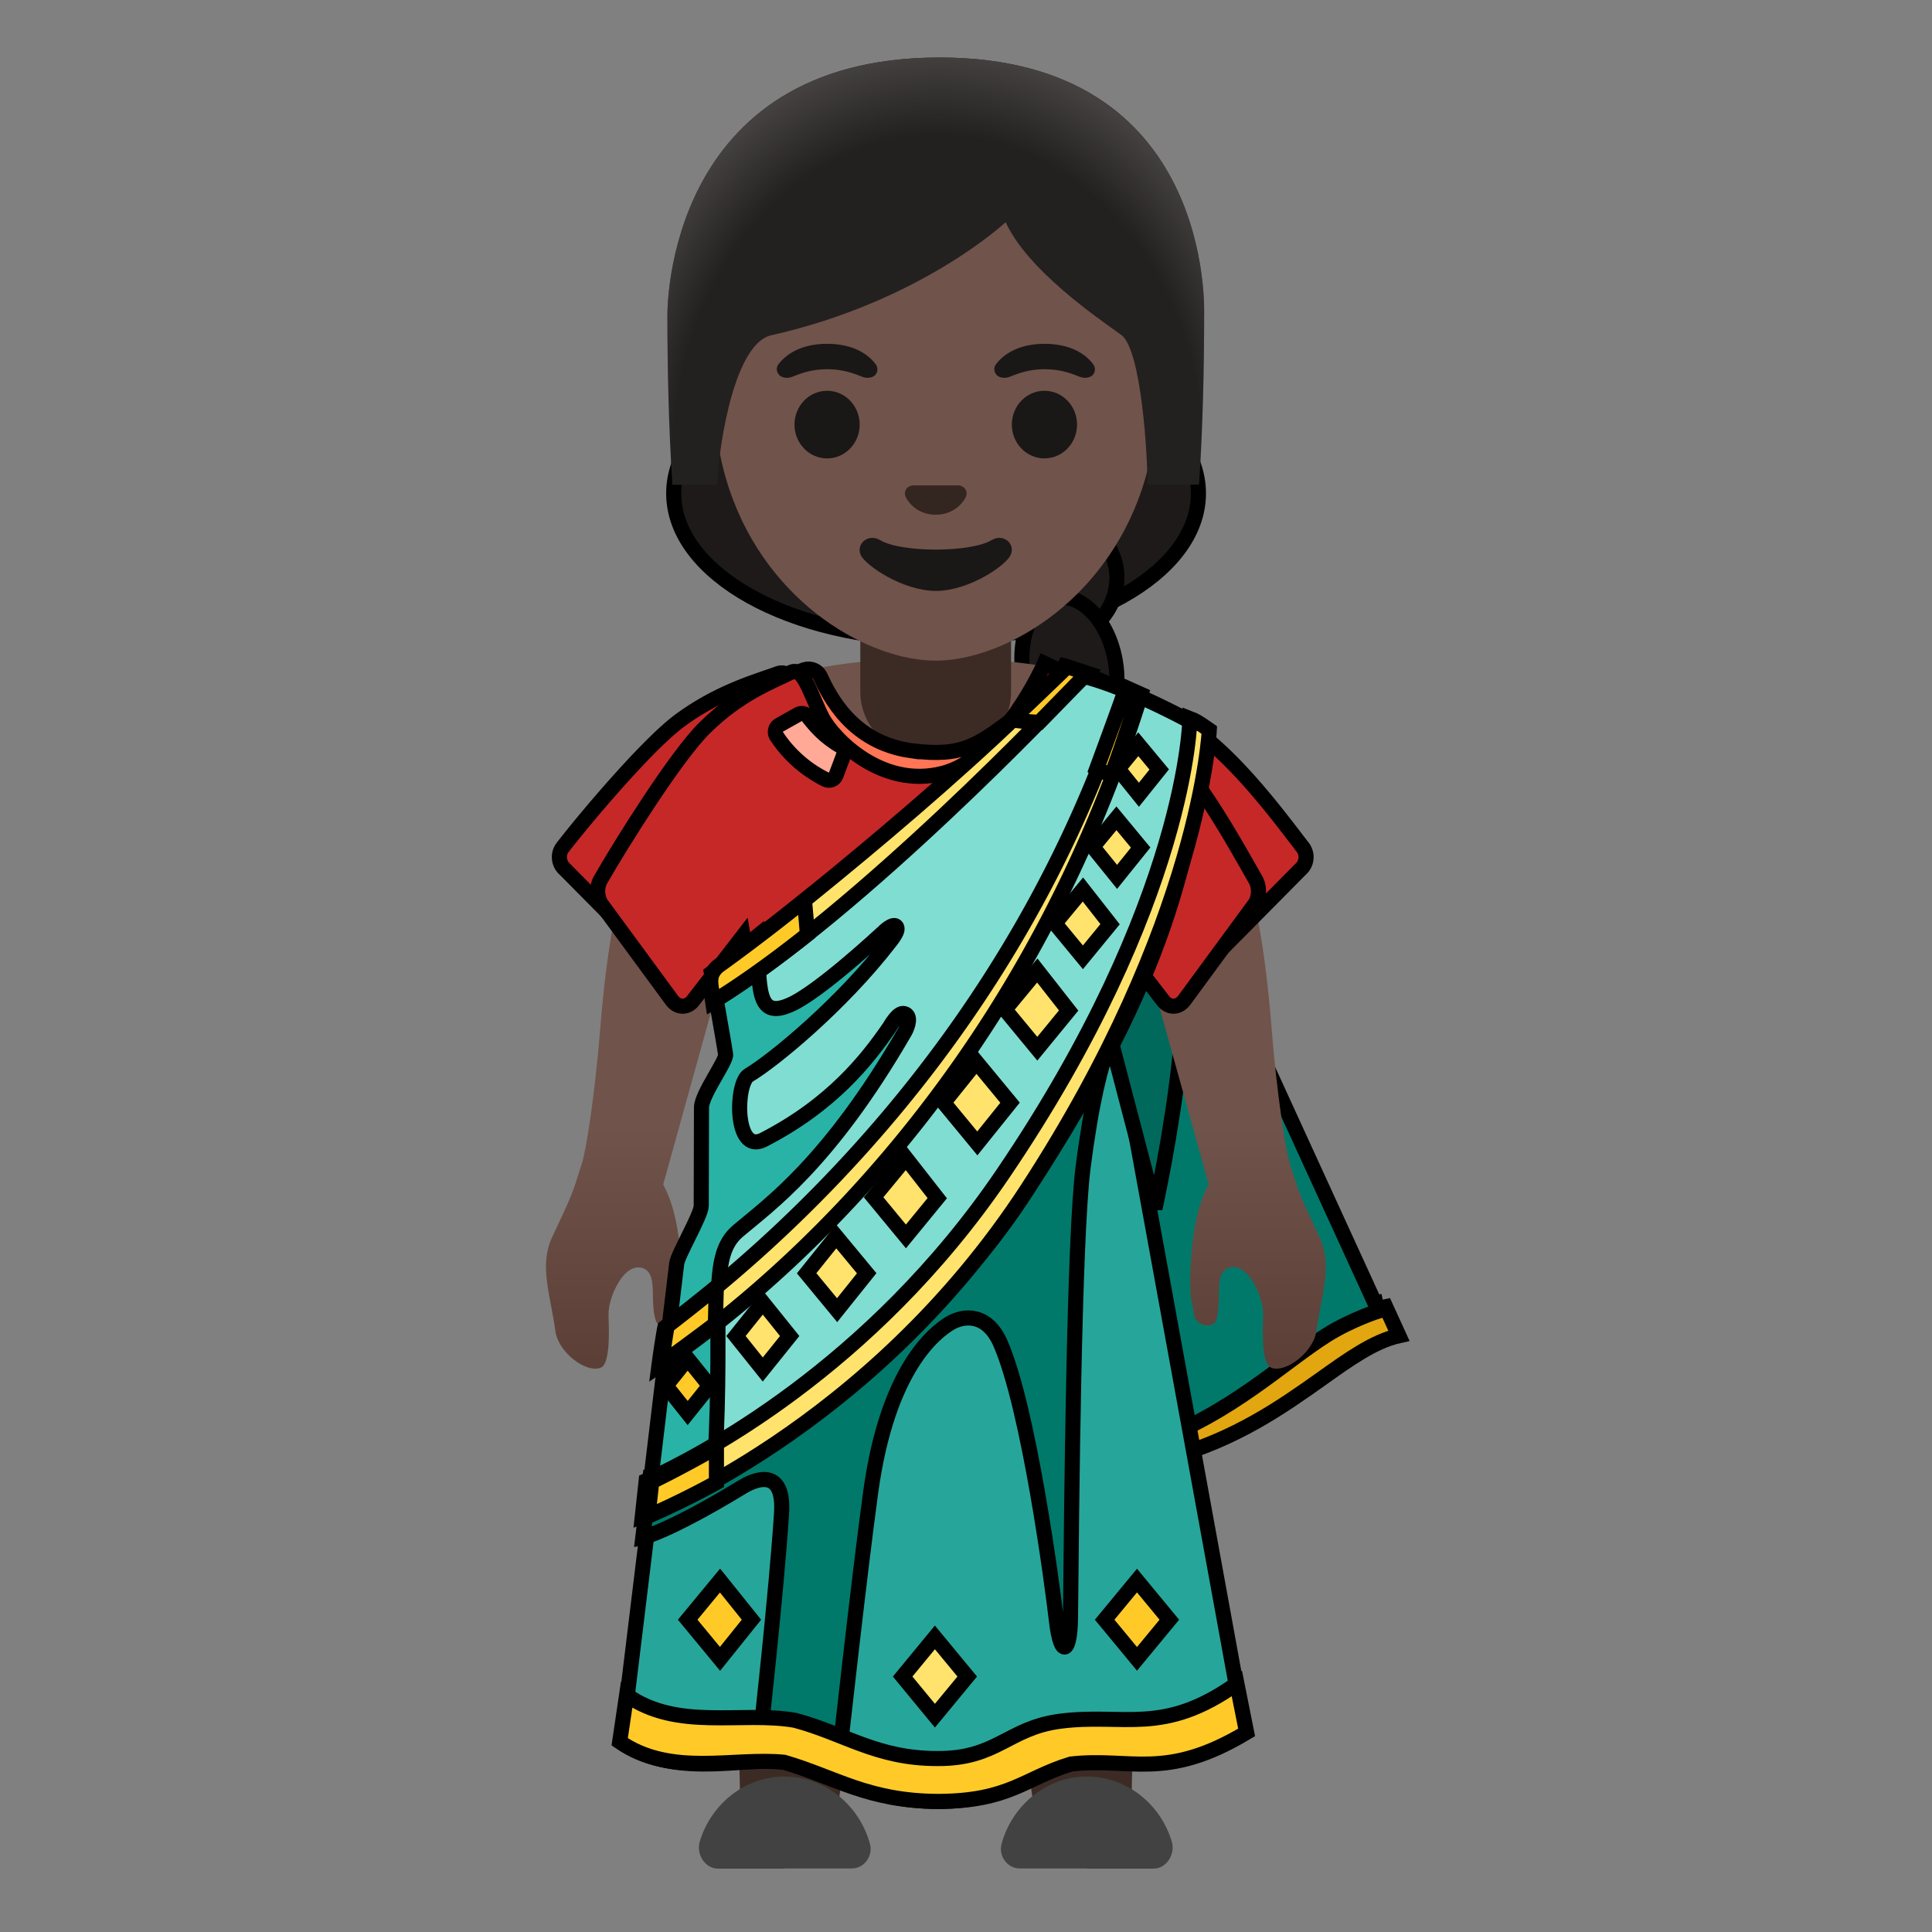 <svg width="128" height="128" xmlns="http://www.w3.org/2000/svg" xml:space="preserve"><rect width="100%" height="100%" fill="#808080" stroke="none"/><ellipse fill="#1e1a1a" cx="62.017" cy="32.687" rx="17.382" ry="9.661" stroke="null"/><g transform="rotate(80 69.514 36.186)" stroke="null" fill="#1e1a1a" xmlns="http://www.w3.org/2000/svg"><ellipse ry="6.729" rx="7.009" cy="36.186" cx="63.533"/><ellipse ry="4.206" rx="4.112" cy="36.279" cx="71.663"/><ellipse ry="3.084" rx="4.766" cy="36.279" cx="77.738"/></g><path fill="url(#a)" d="M39.437 90.68c-.99 0-2.47-1.23-2.64-2.48-.08-.59-.19-1.16-.29-1.7-.32-1.67-.59-3.12.08-4.55 1.28-2.69 1.41-3.1 1.71-4.07.07-.22.14-.47.25-.78.27-.81.86-4.47 1.22-8.96.46-5.76 1.31-10.11 2.67-13.69.85-2.24 2.37-3.37 4.51-3.37 1.86 0 3.7.85 4.45 1.24l-2.1 6.85-5.36 19.31.1.19c.81 1.61 1.01 3.62 1.11 5.38.07 1.47-.08 2.19-.16 2.54-.03.15-.05.25-.05.33-.03.62-.51.9-.94.9-.28 0-.48-.11-.54-.31-.18-.52-.19-1.15-.2-1.7-.01-.81-.03-1.65-.77-1.82l-.18-.02c-.33 0-.62.15-.91.44-.55.57-1.12 1.81-1.08 2.8.03.73.12 2.94-.42 3.35-.12.08-.28.12-.46.12z"/><path fill="#3C2B24" d="m68.717 121.21-5.15-35.06c-.15-.76-.81-1.27-1.56-1.27s-1.41.51-1.55 1.22l-5.17 35.11-6.2.24-1.03-46.03h27.88l-1.02 46.03-6.2-.24z"/><path d="M72.017 123.8h4.45c.82-.02 1.41-.96 1.17-1.78-.74-2.49-2.99-4.32-5.62-4.32-2.68 0-4.96 1.9-5.66 4.46-.22.82.39 1.63 1.21 1.63h4.45v.01zm-20.04 0h-4.45c-.82-.02-1.41-.96-1.17-1.78.74-2.49 2.99-4.32 5.62-4.32 2.68 0 4.96 1.9 5.66 4.46.22.82-.39 1.63-1.21 1.63h-4.45v.01z" fill="#424242"/><path fill="#70534A" d="M71.667 44.67c-2.41-.64-5.58-1.06-9.54-1.06h-.16c-3.96 0-7.18.42-9.57 1.06-7.55 2.01-9.46 6.56-11.71 12.65l7.37 3.2V77.8h28V60.52l7.28-3.2c-2.25-6.09-4.12-10.64-11.67-12.65z"/><path fill="#3C2B24" d="M61.997 40.52h-5v5.3c0 2.4 2.03 4.34 4.54 4.34h.91c2.51 0 4.54-1.94 4.54-4.34v-5.3h-4.99z"/><path fill="#70534A" d="M61.987 8.19c7.63 0 14.69 5.67 14.69 17.7 0 9.66-5.98 15.38-11.19 17.22-1.24.44-2.44.66-3.5.66s-2.25-.22-3.48-.65c-5.21-1.84-11.21-7.55-11.21-17.23 0-12.03 7.07-17.7 14.69-17.7z"/><path fill="#232020" d="M62.247 3.81c-18.18 0-18.03 16.81-18.03 17.08 0 3.44.08 7.33.33 11.23l2.98-.01c-.03-1.29.88-9.3 3.58-9.9 9.91-2.23 15.52-7.49 15.52-7.49 1.46 3.18 6.02 6.29 7.66 7.47 1.35.97 1.76 8.22 1.73 9.92h3.42c0-.02.01-.05.01-.07.25-3.88.33-7.74.33-11.16 0-.26.65-17.07-17.53-17.07z"/><path fill="url(#b)" d="M62.247 3.81c-18.18 0-18.03 16.81-18.03 17.08 0 3.44.08 7.33.33 11.23l2.98-.01c-.03-1.29.88-9.3 3.58-9.9 9.91-2.23 15.52-7.49 15.52-7.49 1.46 3.18 6.02 6.29 7.66 7.47 1.35.97 1.76 8.22 1.73 9.92h3.42c0-.02.01-.05.01-.07.25-3.88.33-7.74.33-11.16 0-.26.65-17.07-17.53-17.07z"/><path fill="#1A1717" d="M65.687 35.79c-1.4.83-5.97.83-7.37 0-.8-.48-1.62.25-1.29.98.33.72 2.82 2.38 4.98 2.38 2.16 0 4.62-1.66 4.95-2.38.34-.73-.47-1.46-1.27-.98z"/><path fill="#33251F" d="M63.687 32.2a.737.737 0 0 0-.14-.04h-3.1c-.05.01-.1.02-.14.04-.28.11-.44.4-.3.72s.75 1.18 1.99 1.18 1.86-.87 1.99-1.18c.14-.31-.02-.6-.3-.72z"/><g fill="#1A1717"><ellipse ry="2.24" rx="2.16" cy="28.13" cx="54.797"/><ellipse ry="2.24" rx="2.16" cy="28.13" cx="69.197"/></g><path d="M65.997 24.12c.41-.54 1.36-1.34 3.21-1.34s2.8.79 3.21 1.34c.18.24.14.52.01.69-.12.16-.46.3-.84.17-.38-.13-1.13-.51-2.37-.52-1.25.01-1.99.39-2.37.52-.38.13-.73-.01-.84-.17a.54.54 0 0 1-.01-.69zm-14.41 0c.41-.54 1.36-1.34 3.21-1.34s2.8.79 3.21 1.34c.18.24.14.52.01.69-.12.16-.46.3-.84.17-.38-.13-1.13-.51-2.37-.52-1.25.01-1.99.39-2.37.52-.38.13-.73-.01-.84-.17a.54.54 0 0 1-.01-.69z" fill="#1A1717"/><path stroke="null" fill="#E2A610" d="M91.636 86.21c-2.386.554-4.279 1.977-6.36 3.456-2.32 1.67-4.828 3.463-8.301 4.529l.458 2.39c4.462-1.22 7.544-3.42 10.047-5.188 1.898-1.355 3.546-2.532 5.2-2.902l-1.044-2.286z"/><path stroke="null" fill="#FFF59D" d="m60.886 115.724-.122 1.423a.554.554 0 0 0 .463.591c.867.13 2.692.21 4.493-.129a.55.55 0 0 0 .427-.622l-.244-1.491c-.043-.308-.33-.543-.629-.475-1.819.4-3.082.265-3.79.191a.537.537 0 0 0-.598.512z"/><path stroke="null" fill="#FFCA28" d="m77.659 53.977 1.239.647c.805-2.84.964-5.823.964-5.823s-.806-.647-1.239-.844c0 0-.134 2.736-.964 6.02z"/><path stroke="null" fill="#E2A610" d="M56.808 113.906c-2.551-1.411-4.584-1.306-5.261-1.325-.183 1.707-.305 2.896-.305 2.896 1.91.05 2.453.524 5.218 1.368 0-.006.14-1.165.348-2.94zm17.707-1.214c-.94-.012-2.338-.018-3.424.123l-.494.08.195 3.118c.19-.068 1.086-.536 4.273-.4l-.55-2.921z"/><path stroke="null" fill="#00796B" d="m76.775 55.063-6.53 6.297 6.109 34.167c5.17-1.842 8.704-5.293 11.542-7.074 1.648-1.035 3.437-1.596 3.437-1.596L76.775 55.063z"/><path stroke="null" fill="#26A69A" d="m43.077 99.844-1.899 15.62c3.913 2.533 8.564.74 11.194 1.356 2.631.616 5.2 2.532 9.785 2.532s5.872-1.916 8.502-2.532c2.631-.616 6.238 1.232 11.805-2.101L73.9 67.736c.03-.062-5.444 11.048-13.36 19.304-7.502 7.82-17.464 12.804-17.464 12.804z"/><path stroke="null" fill="#00796B" d="M49.223 98.49c.5-.301 2.765-1.515 2.557 1.77-.33 5.113-1.397 14.713-1.397 14.713s1.196-.012 1.983.265l3.235 1.146s1.288-11.689 2.082-17.511c1.129-8.263 4.285-10.61 5.23-11.19.94-.573 2.491-.69 3.37 1.319 1.88 4.307 3.424 15.915 3.711 18.398.287 2.484.903 2.145.928-.166.073-7.486.232-25.164.836-29.89 1.13-8.836 2.533-9.502 2.533-9.502l-.397-2.162c.012-.025.525-.031-.793-.031-2.124 4.516-6.696 13.093-13.618 20.093-10.498 10.623-16.406 12.046-16.406 12.046l-.489 4.073s1.703-.37 6.635-3.37z"/><path stroke="null" fill="#00695C" d="m78.973 59.826 4.26 9.341s-4.535-4.153-5.072.894c-.531 5.046-1.642 10.006-1.642 10.006l-5.573-21.282 8.027 1.041z"/><path fill="url(#c)" d="M84.557 90.68c-.18 0-.34-.05-.46-.14-.53-.4-.44-2.61-.41-3.34.04-1-.53-2.23-1.08-2.81-.28-.29-.58-.44-.88-.44h-.04l-.11.01-.13.04c-.67.15-.68.98-.69 1.79-.01.56-.02 1.18-.2 1.71-.1.3-.47.31-.54.31-.44 0-.92-.28-.94-.9 0-.08-.02-.18-.06-.33-.07-.35-.23-1.07-.15-2.54.1-1.76.31-3.77 1.11-5.38l.1-.19-5.36-19.3-2.1-6.87c.76-.4 2.6-1.25 4.45-1.25 2.15 0 3.66 1.14 4.5 3.38 1.38 3.6 2.23 7.95 2.68 13.7.35 4.42.94 8.1 1.21 8.96.08.25.24.76.24.76.31 1.01.43 1.39 1.72 4.1.68 1.43.41 2.87.09 4.54-.11.56-.21 1.12-.29 1.7-.19 1.27-1.67 2.49-2.66 2.49z"/><path stroke="null" fill="#FFCA28" d="M62.157 119.348c-4.67-.018-6.794-1.596-10.212-2.594-3.35-.339-7.483.992-10.889-1.356l.458-3.099c3.357 2.39 7.611 1.06 11.158 1.676 3.302.881 5.401 2.533 9.418 2.533 3.973.03 4.681-2.015 8.136-2.471 4.236-.555 6.824.998 11.72-2.496l.646 3.235c-5.383 3.235-7.66 1.645-11.634 2.095-3.094.943-4.065 2.459-8.801 2.477z"/><path stroke="null" fill="#C62828" d="M86.29 56.11c-1.526-1.977-4.602-6.192-7.788-8.188-3.851-2.348-7.99-3.79-7.99-3.79s-3.076 5.256-7.642 6.113-8.136-1.917-8.99-3.087c-.916-1.356-1.404-2.841-2.326-2.533-1.526.555-3.912 1.208-6.482 3.087-2.155 1.578-6.244 6.427-7.77 8.399-.366.43-.305 1.109.122 1.478l5.2 5.25c.428.431 1.16.431 1.593 0l3.73-3.58.61 2.656c.733 3.087.977 4.442.916 5.804 0 .056 24.647.056 24.647 0-.062-1.355.183-2.717.915-5.804l.61-2.656 3.73 3.58c.427.431 1.16.431 1.593 0l5.2-5.25a1.07 1.07 0 0 0 .122-1.478z"/><path stroke="null" fill="#FF7555" d="M60.391 49.74c-3.973-.555-5.444-3.642-6.055-4.942-.183-.37-.61-.555-1.037-.432l-2.002.758s1.208 3.321 3.1 4.985c3.73 3.334 9.235 3.272 12.537 1.232l.489-3.95c-2.625 1.979-3.608 2.78-7.032 2.348z"/><path fill="#C62828" d="M83.164 58.244c-1.35-2.36-4.073-7.392-6.892-9.775-3.409-2.802-7.07-4.523-7.07-4.523s-2.723 6.274-6.764 7.296-7.2-2.287-7.956-3.685c-.81-1.618-1.242-3.39-2.058-3.023-1.35.662-3.462 1.442-5.736 3.685-1.907 1.883-5.526 7.672-6.876 10.025-.325.515-.27 1.324.108 1.765l4.602 6.267c.378.515 1.026.515 1.41 0l3.3-4.273.54 3.17c.648 3.684.864 5.302.81 6.928 0 .066 21.811.066 21.811 0-.054-1.618.162-3.244.81-6.928l.54-3.17 3.301 4.273c.378.515 1.026.515 1.41 0l4.602-6.267c.378-.434.432-1.25.108-1.765z" stroke="null"/><path fill="#80DDD2" d="M71.377 44.707c-8.218 8.31-23.837 20.26-23.837 20.26l1.24 5.442-1.64 3.365.04 7.233-1.769 3.762-2.148 14.888s16.044-7.145 24.79-20.82c9.523-14.599 10.513-21.77 12.005-30.375 0 0-5.086-2.962-8.68-3.755z" stroke="null"/><path stroke="null" fill="#29B3A6" d="M47.135 64.462s.886 4.948.94 5.398-1.599 2.655-1.599 3.512c0 .856-.018 5.921-.018 6.525 0 .604-1.55 3.217-1.624 3.808-.073.585-1.764 14.745-1.764 14.745s1.972-.296 4.304-1.664c.561-10.166-.507-13.506 1.52-15.231 2.026-1.72 6.005-4.474 11.041-13.174.214-.364.464-1.115-.037-1.232-.415-.099-.897.807-.988.936-1.465 2.126-3.79 5.096-8.332 7.431-1.953 1.005-1.862-3.79-.958-4.288 1.642-.98 6.14-4.683 9.32-8.805.11-.148.684-.814.427-1.06-.232-.216-.866.413-.866.419 0 0-4.316 4.03-6.196 4.806-2.221.967-1.983-1.214-2.136-4.56-2.325 1.898-3.034 2.434-3.034 2.434z"/><path fill="#FFE36C" d="m50.535 90.733-1.776-2.218 1.776-2.218 1.783 2.218z" stroke="null"/><path stroke="null" fill="#FFCA28" d="m45.56 93.617-1.44-1.806 1.44-1.799 1.447 1.8z"/><path fill="#FFE36C" d="m60.02 81.916-2.142-2.594 2.142-2.594 2.076 2.655zm8.704-12.435-2.142-2.594 2.142-2.588 2.076 2.65zm3.022-6.057-1.856-2.249 1.856-2.242 1.8 2.298zM55.461 86.802l-2.02-2.446 1.959-2.44 2.02 2.44z" stroke="null"/><path stroke="null" fill="#FFCA28" d="m47.703 109.904-2.142-2.594 2.142-2.594 2.082 2.594zm27.626 0-2.143-2.594 2.143-2.594 2.142 2.594z"/><path stroke="null" fill="#FFE36C" d="m61.94 113.669-2.137-2.594 2.136-2.594 2.143 2.594z"/><path stroke="null" fill="#FFA996" d="M54.699 51.64a8.326 8.326 0 0 1-3.247-2.87.524.524 0 0 1 .189-.74l1.227-.69a.514.514 0 0 1 .659.13c.635.819 1.215 1.398 2.136 1.946.226.13.312.413.214.653l-.488 1.294a.5.5 0 0 1-.69.278z"/><path fill="#FFE36C" d="m74.009 58.095-1.605-1.984 1.562-1.898 1.605 1.94zm1.448-5.441-1.38-1.713 1.337-1.633 1.386 1.67zm-10.707 23.1-2.227-2.699 2.167-2.699 2.228 2.7zm5.836-29.722-1.33-.437C60.63 54.227 47.867 63.92 47.867 63.92c-.75.634-.83 1.361-.653 2.47 9.924-6.094 23.371-20.358 23.371-20.358z" stroke="null"/><path fill="#FFE36C" d="M78.834 47.601s-.108 12.072-12.389 30.167C57.666 90.698 46.231 96.53 42.811 98.1c-.09.82-.191 1.703-.26 2.363 0 0 15.09-5.673 25.515-21.69 11.531-17.715 12.052-30.41 12.052-30.41-.686-.482-.934-.628-1.284-.762z" stroke="null"/><path fill="#FFE36C" d="m75.593 46-.906-.405c-7.376 23.114-23.293 36.88-30.637 42.357-.02.082-.032.158-.05.24a62.603 62.603 0 0 0-.347 2.31c6.615-4.454 23.752-18.13 31.94-44.502z" stroke="null"/><path stroke="null" fill="#FFCA28" d="M53.295 59.647c-3.174 2.557-5.701 4.35-5.701 4.35-.751.635-.489 1.233-.312 2.342 1.972-1.214 4.09-2.749 6.208-4.43a95.375 95.375 0 0 0-.195-2.262zm-5.83 36.236c-1.58.912-3.48 1.904-4.285 2.28-.085.795-.183 1.651-.25 2.292 0 0 2.075-.875 4.535-2.23v-2.342zm-3.255-8.037c-.018.08-.03.154-.049.234-.103.598-.22 1.38-.335 2.25.757-.512 2.563-1.856 3.57-2.62l.061-2.433c-.872.714-2.526 2.027-3.247 2.569zM67.037 47.68c.451.11 1.813.178 1.813.178l3.18-3.254-1.331-.437c-.562.567-3.064 2.945-3.662 3.512zm5.593 3.333 1.019.296c.366-.875 1.538-4.424 1.757-5.127l-.879-.4c-.213.671-1.898 5.23-1.898 5.23z"/><circle/><defs><linearGradient y2=".989" x2=".499" y1=".017" x1=".499" id="c"><stop stop-color="#70534A" offset=".599"/><stop stop-color="#5C4037" offset="1"/></linearGradient><linearGradient y2=".989" x2=".5" y1=".016" x1=".5" id="a"><stop stop-color="#70534A" offset=".599"/><stop stop-color="#5C4037" offset="1"/></linearGradient><radialGradient gradientUnits="userSpaceOnUse" gradientTransform="matrix(1 0 0 1.214 -2.003 -4.48)" r="22.073" cy="28.603" cx="64.147" id="b"><stop stop-opacity="0" stop-color="#444140" offset=".794"/><stop stop-color="#444140" offset="1"/></radialGradient></defs></svg>
